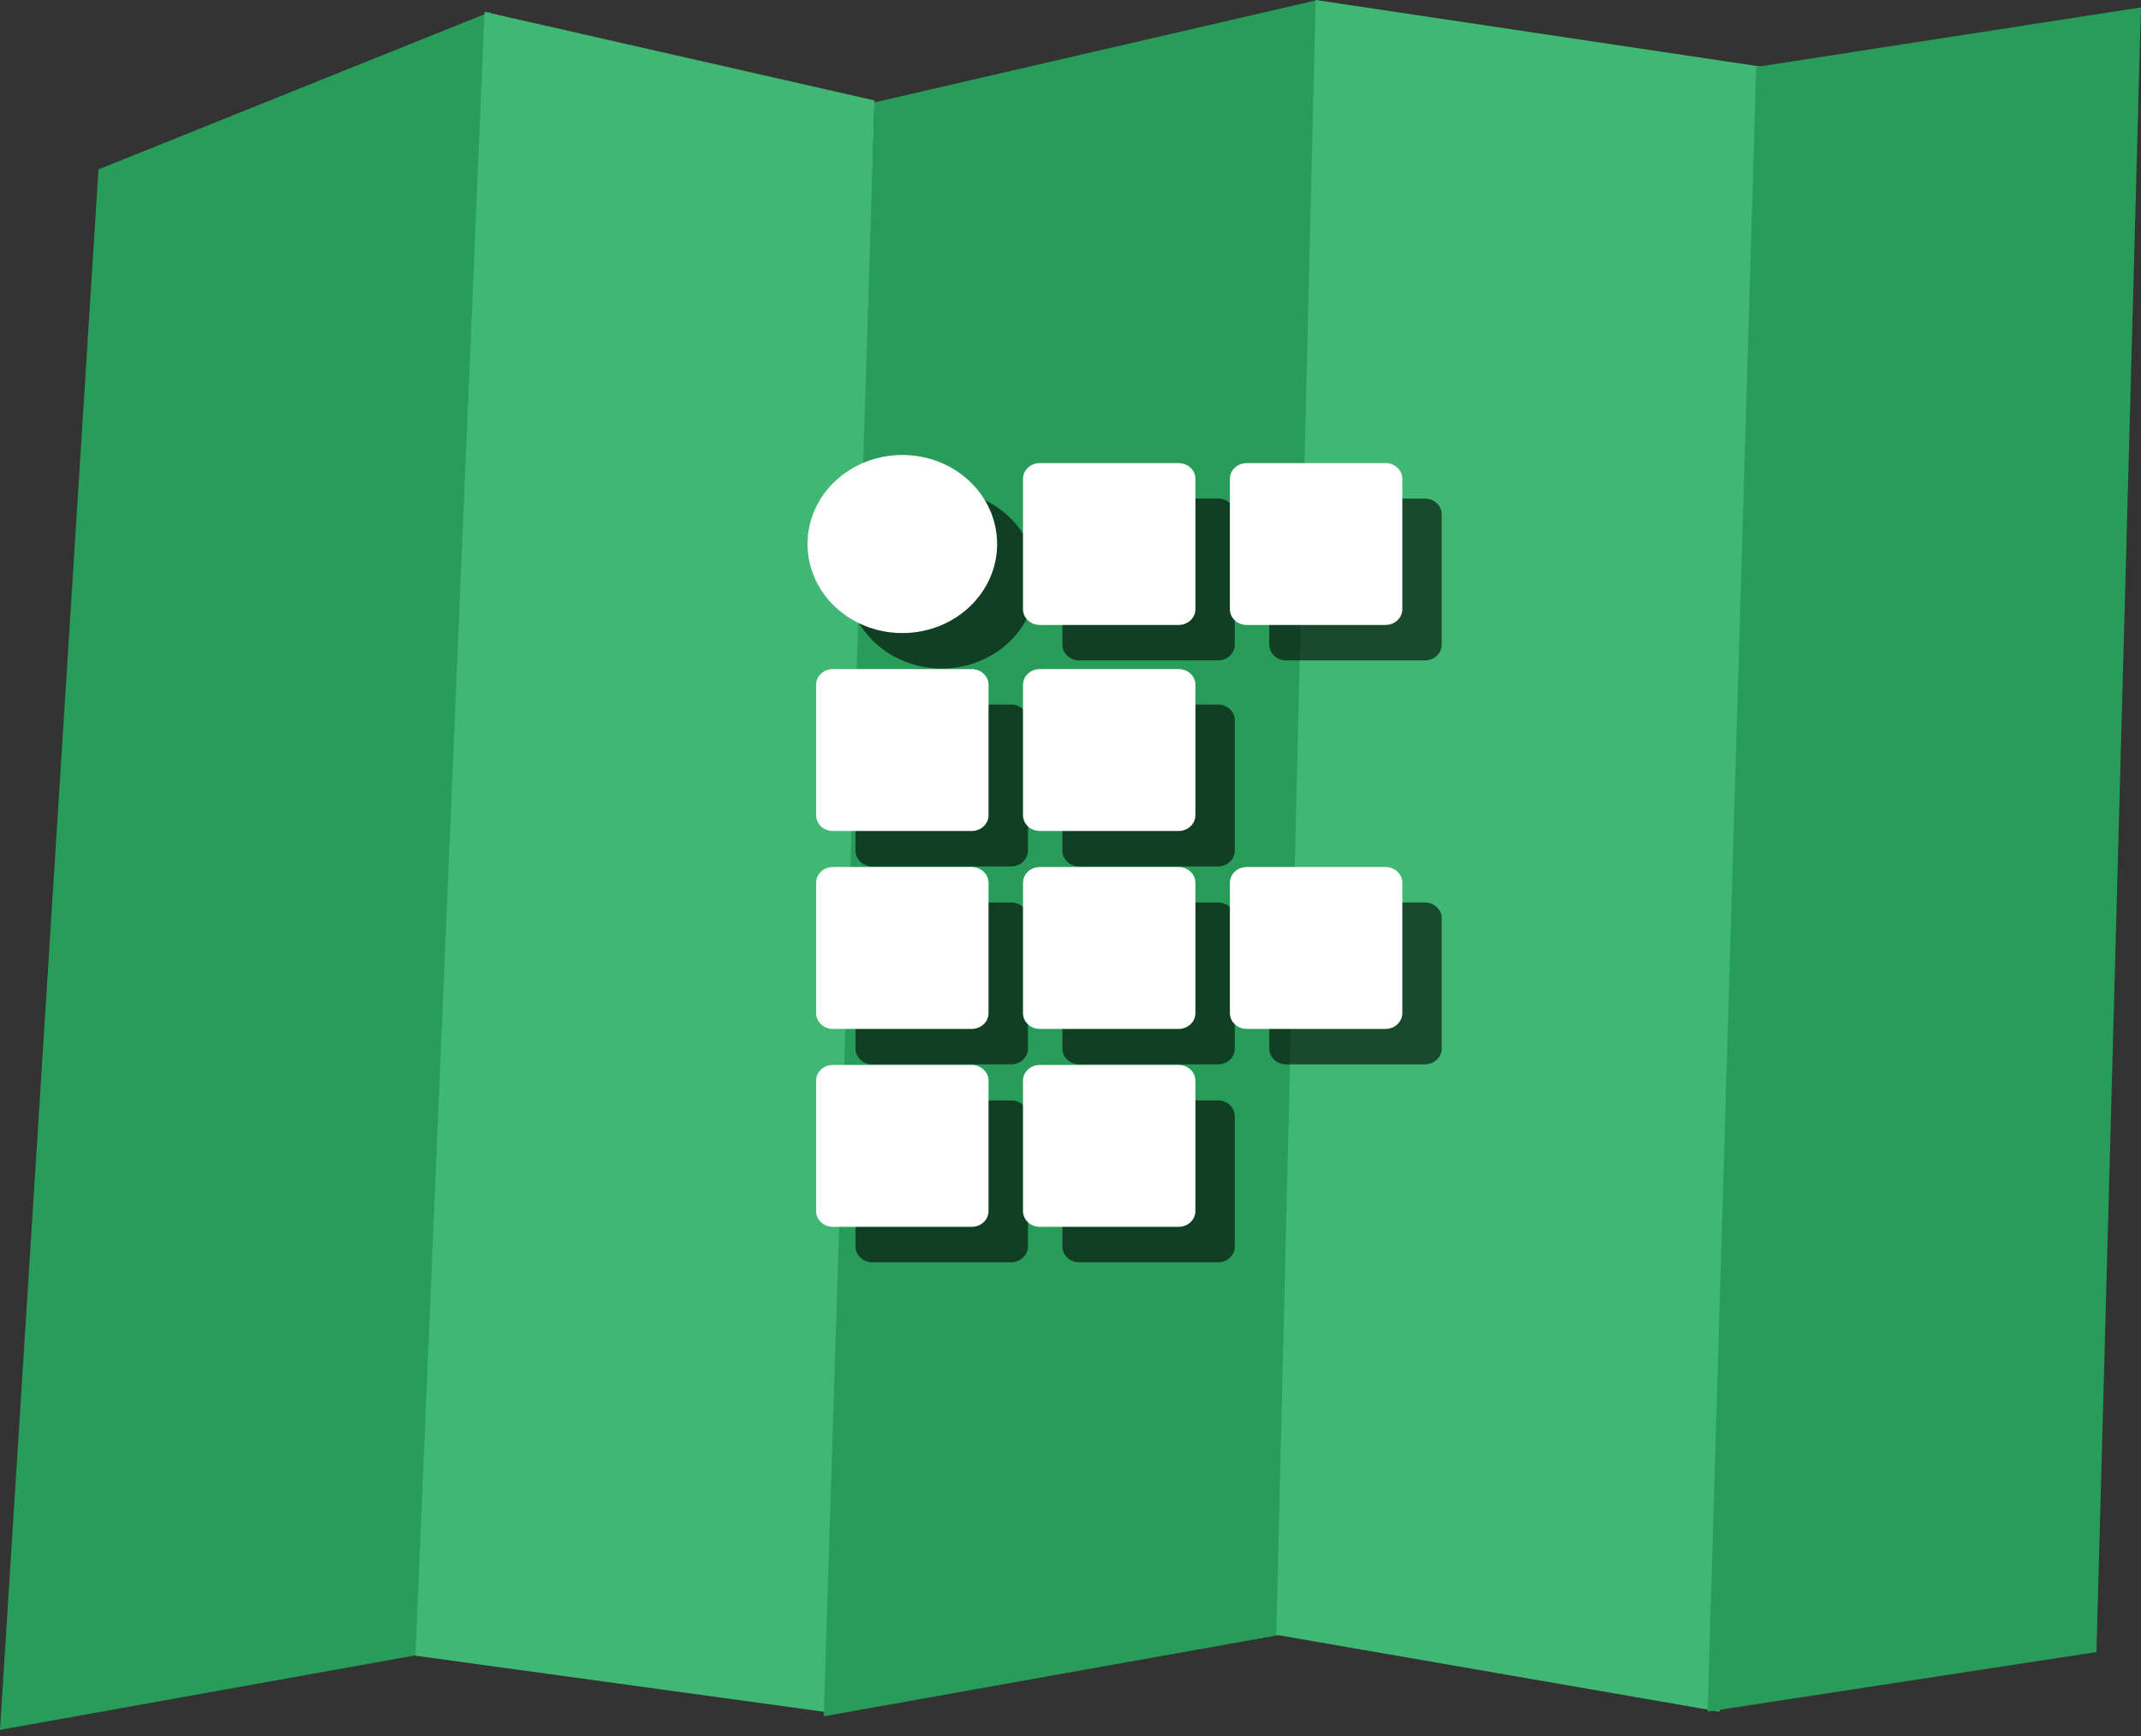<svg width="164" height="133" viewBox="0 0 164 133" fill="none" xmlns="http://www.w3.org/2000/svg">
<rect x="0" y="0" width="164" height="133" fill="#333333" stroke="none"/>
<path d="M7.543 12.975L37.566 0.905L32.095 126.745L0 132.5L7.543 12.975Z" fill="#279D59"/>
<path d="M37.114 0.905L66.986 7.694L63.643 131.189L31.822 126.818L37.114 0.905Z" fill="#40B873"/>
<path d="M66.986 7.845L100.931 0L98.064 125.221L63.097 131.462L66.986 7.845Z" fill="#279D59"/>
<path d="M100.78 0L135.071 5.13L131.708 131.104L97.762 125.221L100.78 0Z" fill="#40B873"/>
<path d="M134.525 5.13L163.994 0.568L160.589 126.542L130.803 131.104L134.525 5.13Z" fill="#279D59"/>
<path d="M94.585 49.38C94.585 50.047 94.011 50.585 93.3 50.585H82.664C81.954 50.585 81.378 50.047 81.378 49.38V39.392C81.378 38.728 81.954 38.187 82.664 38.187H93.3C94.011 38.187 94.585 38.728 94.585 39.392V49.38Z" fill="black" fill-opacity="0.6"/>
<path d="M110.435 49.38C110.435 50.047 109.859 50.585 109.15 50.585H98.511C97.804 50.585 97.226 50.047 97.226 49.38V39.392C97.226 38.728 97.804 38.187 98.511 38.187H109.15C109.859 38.187 110.435 38.728 110.435 39.392V49.38Z" fill="black" fill-opacity="0.6"/>
<path d="M110.435 80.319C110.435 80.986 109.859 81.526 109.15 81.526H98.511C97.804 81.526 97.226 80.986 97.226 80.319V70.335C97.226 69.667 97.804 69.126 98.511 69.126H109.15C109.859 69.126 110.435 69.667 110.435 70.335V80.319Z" fill="black" fill-opacity="0.6"/>
<path d="M78.74 65.157C78.74 65.825 78.163 66.365 77.452 66.365H66.816C66.106 66.365 65.53 65.825 65.53 65.157V55.172C65.53 54.505 66.106 53.966 66.816 53.966H77.452C78.163 53.966 78.74 54.505 78.74 55.172V65.157Z" fill="black" fill-opacity="0.6"/>
<path d="M94.585 65.157C94.585 65.825 94.011 66.365 93.3 66.365H82.664C81.954 66.365 81.378 65.825 81.378 65.157V55.172C81.378 54.505 81.954 53.966 82.664 53.966H93.3C94.011 53.966 94.585 54.505 94.585 55.172V65.157Z" fill="black" fill-opacity="0.6"/>
<path d="M78.74 80.319C78.74 80.986 78.163 81.526 77.452 81.526H66.816C66.106 81.526 65.53 80.986 65.53 80.319V70.335C65.53 69.667 66.106 69.126 66.816 69.126H77.452C78.163 69.126 78.74 69.667 78.74 70.335V80.319Z" fill="black" fill-opacity="0.6"/>
<path d="M94.585 80.319C94.585 80.986 94.011 81.526 93.3 81.526H82.664C81.954 81.526 81.378 80.986 81.378 80.319V70.335C81.378 69.667 81.954 69.126 82.664 69.126H93.3C94.011 69.126 94.585 69.667 94.585 70.335V80.319Z" fill="black" fill-opacity="0.6"/>
<path d="M78.74 95.478C78.74 96.146 78.163 96.686 77.452 96.686H66.816C66.106 96.686 65.53 96.146 65.53 95.478V85.494C65.53 84.828 66.106 84.287 66.816 84.287H77.452C78.163 84.287 78.74 84.828 78.74 85.494V95.478Z" fill="black" fill-opacity="0.6"/>
<path d="M94.585 95.478C94.585 96.146 94.011 96.686 93.3 96.686H82.664C81.954 96.686 81.378 96.146 81.378 95.478V85.494C81.378 84.828 81.954 84.287 82.664 84.287H93.3C94.011 84.287 94.585 84.828 94.585 85.494V95.478Z" fill="black" fill-opacity="0.6"/>
<path d="M79.397 44.387C79.397 48.152 76.146 51.205 72.135 51.205C68.124 51.205 64.873 48.152 64.873 44.387C64.873 40.619 68.124 37.566 72.135 37.566C76.146 37.566 79.397 40.619 79.397 44.387Z" fill="black" fill-opacity="0.6"/>
<path d="M91.568 46.664C91.568 47.331 90.993 47.869 90.282 47.869H79.646C78.936 47.869 78.361 47.331 78.361 46.664V36.676C78.361 36.013 78.936 35.471 79.646 35.471H90.282C90.993 35.471 91.568 36.013 91.568 36.676V46.664Z" fill="white"/>
<path d="M107.418 46.664C107.418 47.331 106.842 47.869 106.133 47.869H95.494C94.787 47.869 94.209 47.331 94.209 46.664V36.676C94.209 36.013 94.787 35.471 95.494 35.471H106.133C106.842 35.471 107.418 36.013 107.418 36.676V46.664Z" fill="white"/>
<path d="M107.418 77.604C107.418 78.27 106.841 78.81 106.132 78.81H95.494C94.786 78.81 94.209 78.27 94.209 77.604V67.62C94.209 66.951 94.786 66.41 95.494 66.41H106.132C106.841 66.41 107.418 66.951 107.418 67.62V77.604Z" fill="white"/>
<path d="M75.722 62.442C75.722 63.109 75.146 63.649 74.435 63.649H63.798C63.089 63.649 62.513 63.109 62.513 62.442V52.456C62.513 51.789 63.089 51.25 63.798 51.25H74.435C75.146 51.25 75.722 51.789 75.722 52.456V62.442Z" fill="white"/>
<path d="M91.568 62.442C91.568 63.109 90.993 63.649 90.282 63.649H79.646C78.936 63.649 78.361 63.109 78.361 62.442V52.456C78.361 51.789 78.936 51.25 79.646 51.25H90.282C90.993 51.25 91.568 51.789 91.568 52.456V62.442Z" fill="white"/>
<path d="M75.722 77.604C75.722 78.27 75.146 78.81 74.435 78.81H63.798C63.089 78.81 62.513 78.27 62.513 77.604V67.62C62.513 66.951 63.089 66.41 63.798 66.41H74.435C75.146 66.41 75.722 66.951 75.722 67.62V77.604Z" fill="white"/>
<path d="M91.568 77.604C91.568 78.27 90.993 78.81 90.282 78.81H79.646C78.936 78.81 78.361 78.27 78.361 77.604V67.62C78.361 66.951 78.936 66.41 79.646 66.41H90.282C90.993 66.41 91.568 66.951 91.568 67.62V77.604Z" fill="white"/>
<path d="M75.722 92.763C75.722 93.43 75.146 93.97 74.435 93.97H63.798C63.089 93.97 62.513 93.43 62.513 92.763V82.778C62.513 82.112 63.089 81.571 63.798 81.571H74.435C75.146 81.571 75.722 82.112 75.722 82.778V92.763Z" fill="white"/>
<path d="M91.568 92.763C91.568 93.43 90.993 93.97 90.282 93.97H79.646C78.936 93.97 78.361 93.43 78.361 92.763V82.778C78.361 82.112 78.936 81.571 79.646 81.571H90.282C90.993 81.571 91.568 82.112 91.568 82.778V92.763Z" fill="white"/>
<path d="M76.38 41.671C76.38 45.437 73.129 48.49 69.118 48.49C65.107 48.49 61.856 45.437 61.856 41.671C61.856 37.903 65.107 34.85 69.118 34.85C73.129 34.85 76.38 37.903 76.38 41.671Z" fill="white"/>
</svg>

